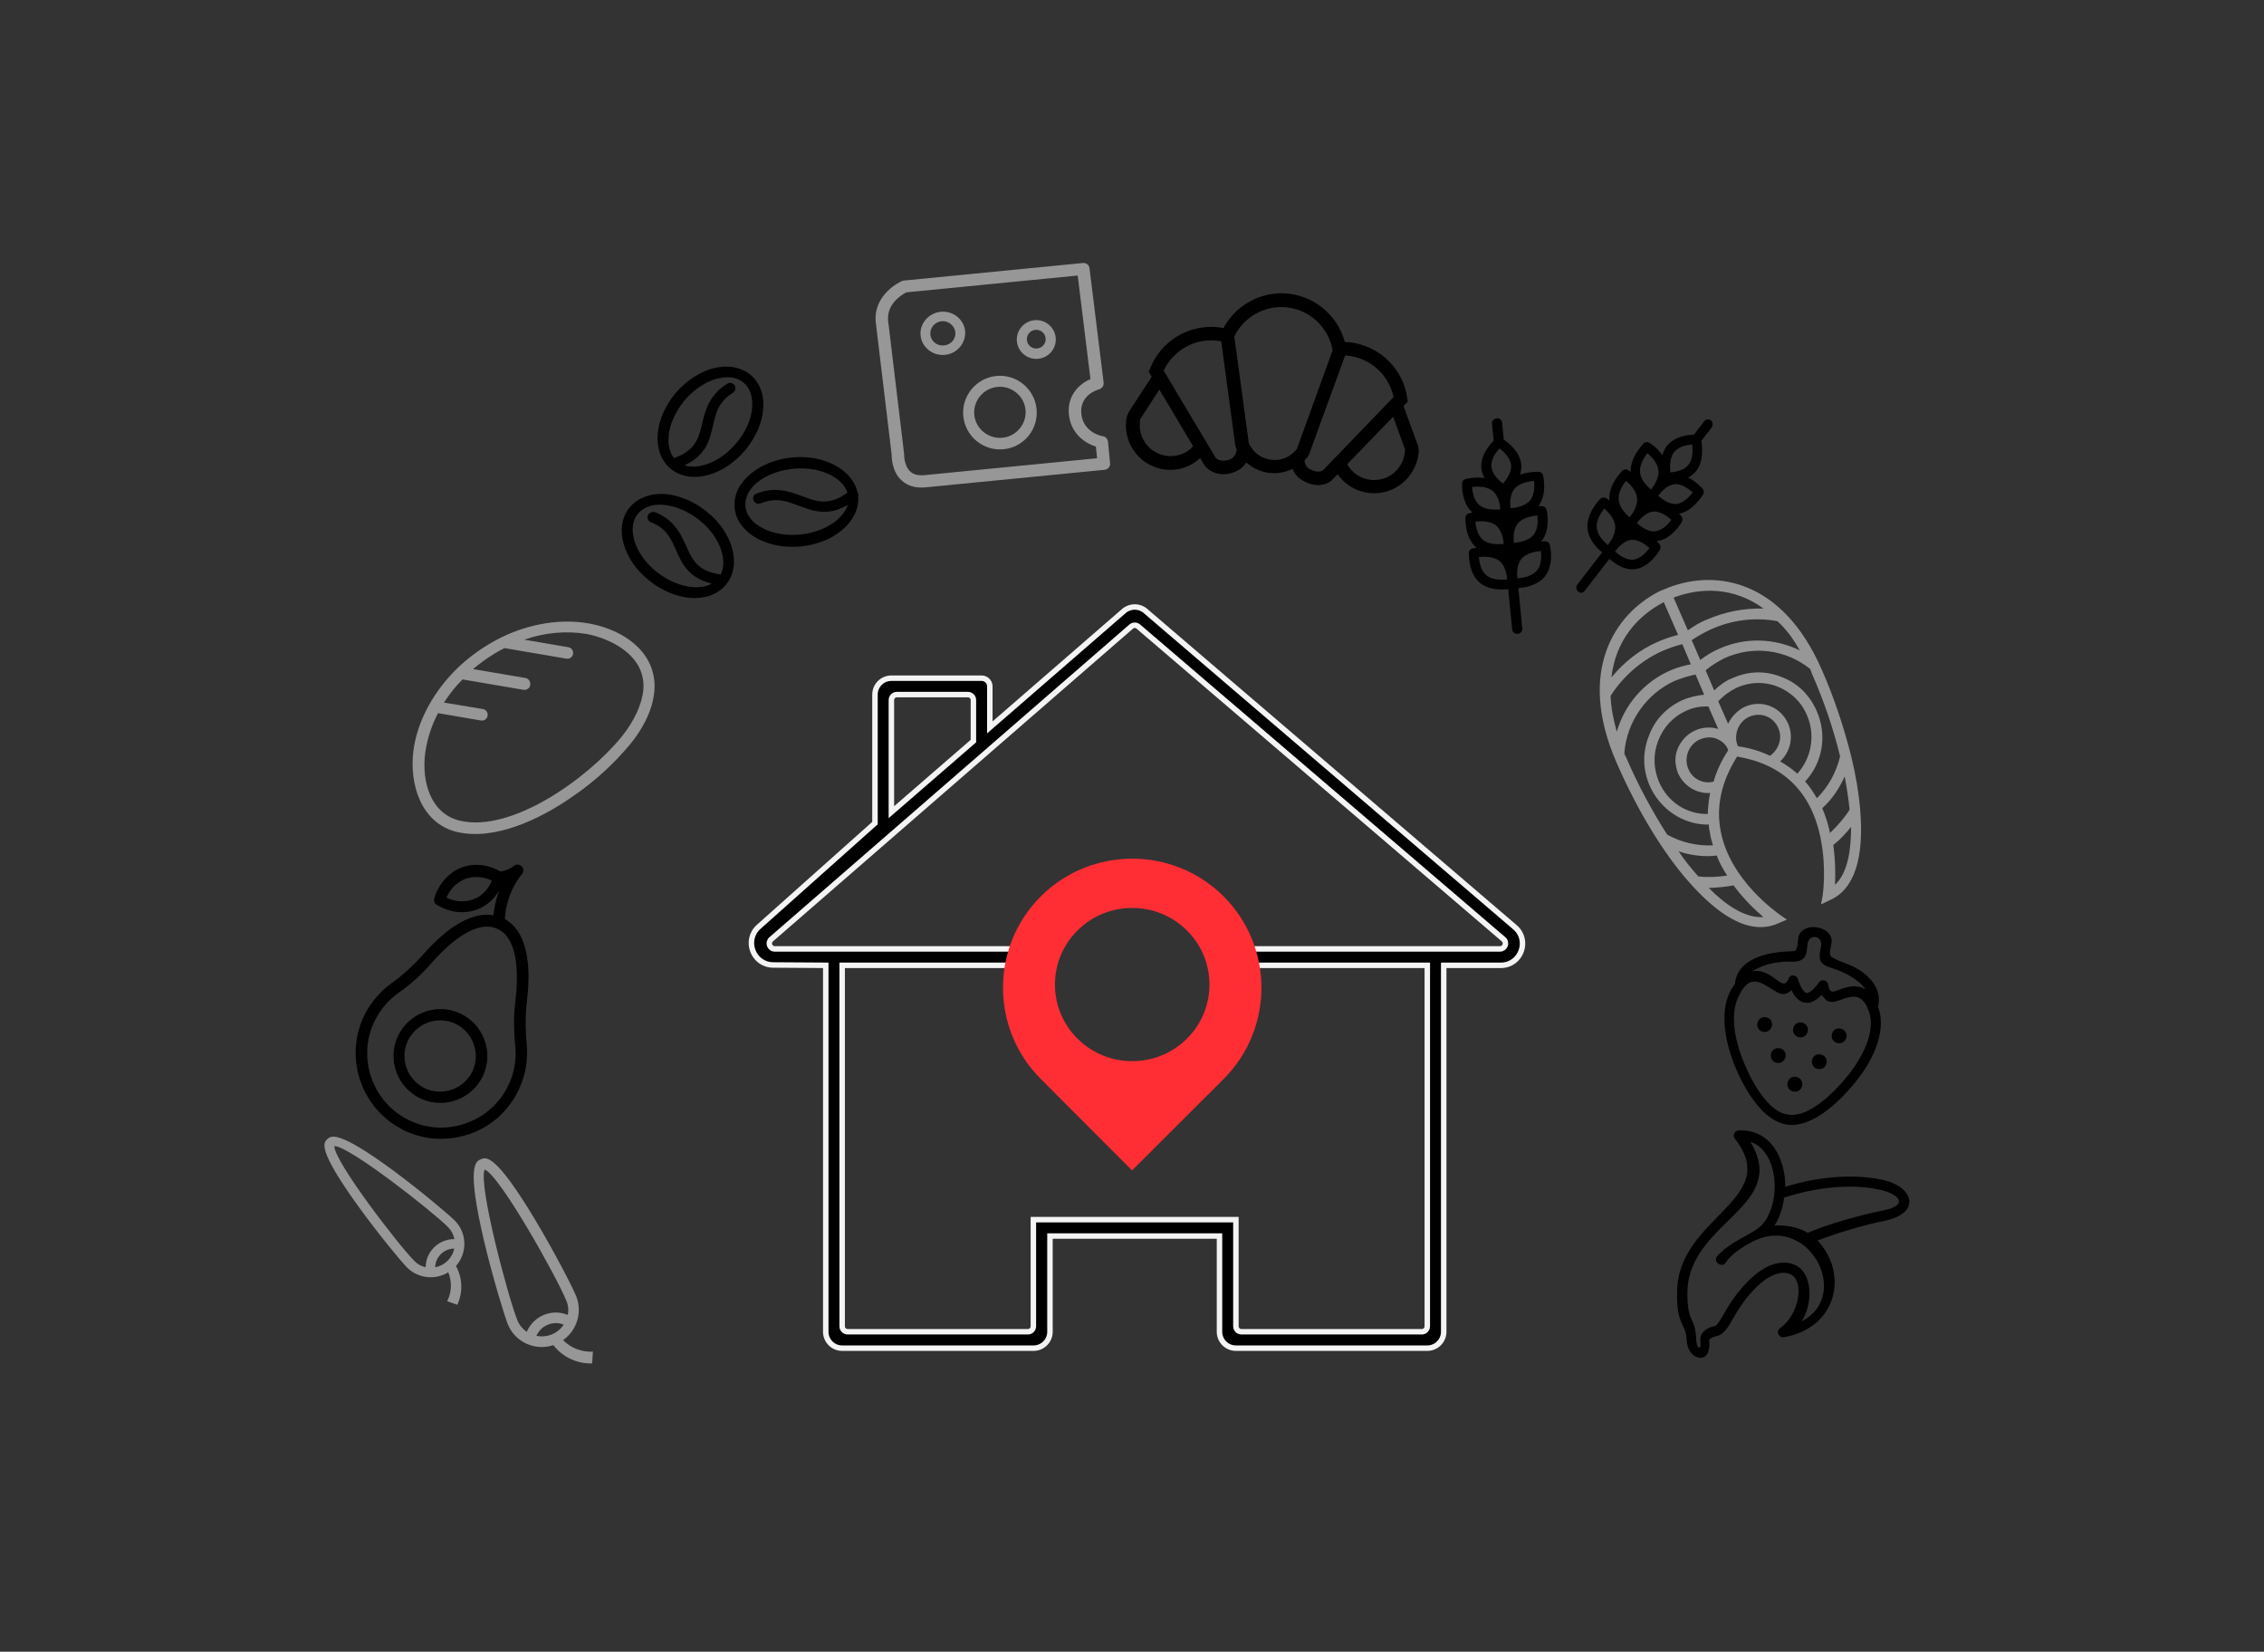 <svg width="414" height="302" viewBox="0 0 414 302" fill="none" xmlns="http://www.w3.org/2000/svg">
    <rect x="0" y="0" width="414" height="302" fill="#333333" stroke="none"/>
    <path d="M107.631 113.987C102.632 113.101 97.011 113.994 91.916 116.424C91.841 116.479 91.737 116.495 91.661 116.549C90.092 117.325 88.605 118.216 87.2 119.221C86.022 120.064 84.9 120.983 83.833 121.979C79.342 126.296 76.312 131.77 75.596 137.268C74.824 143.329 76.955 150.558 83.591 152.126C90.266 153.667 98.502 150.09 105.298 145.224C109.009 142.625 112.325 139.556 115.235 136.081C117.075 133.836 119.32 130.315 119.653 126.367C119.735 125.439 119.713 124.526 119.523 123.619C119.36 122.75 119.067 121.859 118.659 121.049C116.903 117.552 112.76 114.894 107.631 113.987ZM116.862 121.988C117.495 123.273 117.77 124.7 117.642 126.125C117.379 128.806 115.985 131.833 113.676 134.704C107.277 142.532 93.449 152.258 84.124 150.063C78.748 148.81 77.043 142.899 77.766 137.571C78.138 135.043 78.931 132.62 80.095 130.395L87.944 131.733C88.075 131.755 88.244 131.75 88.347 131.734C88.488 131.691 88.63 131.648 88.744 131.566C88.858 131.485 88.944 131.365 89.031 131.245C89.117 131.125 89.138 130.994 89.159 130.863C89.18 130.732 89.174 130.563 89.157 130.459C89.112 130.317 89.068 130.174 88.986 130.059C88.903 129.944 88.783 129.857 88.663 129.769C88.543 129.681 88.412 129.659 88.281 129.636L81.179 128.46C82.161 126.945 83.302 125.49 84.581 124.227L95.766 126.133C96.028 126.178 96.31 126.091 96.538 125.928C96.766 125.765 96.939 125.525 96.954 125.225C96.996 124.963 96.945 124.651 96.78 124.421C96.616 124.191 96.375 124.016 96.113 123.971L86.498 122.333C87.116 121.832 87.772 121.305 88.456 120.815C89.671 119.945 90.941 119.152 92.255 118.501L103.571 120.429C103.702 120.452 103.871 120.447 103.974 120.431C104.077 120.415 104.257 120.344 104.371 120.263C104.484 120.181 104.571 120.061 104.657 119.942C104.744 119.822 104.765 119.691 104.786 119.56C104.807 119.429 104.801 119.259 104.784 119.155C104.739 119.013 104.695 118.871 104.613 118.756C104.53 118.641 104.41 118.553 104.29 118.465C104.17 118.378 104.039 118.355 103.908 118.333L95.862 116.962C99.531 115.669 103.455 115.294 107.287 115.914C111.807 116.852 115.348 119.071 116.862 121.988Z" fill="#979797"/>
    <path d="M88.373 196.591C86.43 200.892 81.329 202.857 77.027 200.913C72.726 198.97 70.761 193.869 72.705 189.567C74.648 185.266 79.749 183.301 84.051 185.245C88.353 187.188 90.317 192.289 88.373 196.591ZM86.434 195.767C87.913 192.469 86.409 188.618 83.166 187.134C79.868 185.655 76.017 187.159 74.532 190.402C73.054 193.7 74.558 197.551 77.8 199.035C81.099 200.514 84.95 199.01 86.434 195.767Z" fill="black"/>
    <path d="M94.972 198.984C93.219 202.929 89.861 206.018 85.771 207.377C81.954 208.652 77.939 208.482 74.289 206.869C73.938 206.735 73.637 206.539 73.281 206.348C66.506 202.733 63.338 194.54 65.945 187.245C67.05 184.152 69.051 181.59 71.681 179.699C73.63 178.325 75.541 176.561 77.319 174.585C82.081 169.162 86.513 166.7 90.237 167.349C90.317 166.44 90.544 164.728 91.311 162.795C90.343 164.41 88.947 165.673 87.261 166.289C85.252 167.049 82.988 166.933 80.927 166.009C80.57 165.819 80.213 165.629 79.857 165.438C79.439 165.198 79.278 164.707 79.402 164.244C80.266 161.569 82.038 159.537 84.371 158.632C86.653 157.789 89.151 157.995 91.48 159.343C92.874 159.206 93.975 158.366 93.969 158.311C94.388 157.988 95.007 157.984 95.385 158.397C95.758 158.755 95.819 159.368 95.466 159.797C92.397 163.533 92.322 167.933 92.333 168.045C95.909 170.059 97.316 175.215 96.347 183.138C96.069 185.474 96.036 188.011 96.337 191.079C96.555 193.874 96.087 196.566 94.972 198.984ZM89.954 161.013C89.898 161.019 89.893 160.963 89.837 160.968C88.243 160.223 86.548 160.164 85.081 160.703C83.562 161.302 82.328 162.493 81.644 164.137C83.355 164.926 84.994 164.991 86.518 164.447C88.041 163.904 89.27 162.657 89.954 161.013ZM93.089 198.155C94.063 196.033 94.453 193.685 94.228 191.399C93.911 188.163 93.933 185.514 94.25 183.005C94.743 178.846 94.992 171.613 90.93 169.815C86.868 168.017 81.66 172.92 78.927 176.06C77.055 178.215 75.038 180.046 72.927 181.492C70.61 183.127 68.915 185.377 67.934 188.007C65.68 194.31 68.405 201.42 74.288 204.56C77.675 206.368 81.478 206.671 85.072 205.418C88.671 204.22 91.565 201.571 93.089 198.155Z" fill="black"/>
    <path d="M243.682 64.04C242.972 59.897 239.561 56.685 235.385 56.206C231.209 55.726 227.159 58.082 225.536 61.901L223.28 60.909C225.359 56.071 230.438 53.099 235.672 53.7C240.962 54.307 245.237 58.351 246.159 63.591L243.682 64.04Z" fill="black"/>
    <path d="M223.145 86.675C221.697 86.509 220.716 85.719 220.278 85.105L220.229 85.043L210.059 67.967L210.29 67.429C212.227 62.349 217.437 59.223 222.839 59.843C223.507 59.92 224.113 60.046 224.713 60.227L224.048 62.577C223.56 62.408 223.059 62.35 222.557 62.293C218.437 61.82 214.511 64.078 212.79 67.773L222.301 83.701C222.4 83.825 223.109 84.527 224.683 84.087C225.792 83.763 226.136 82.731 226.17 81.945L228.632 82.114C228.495 84.299 227.301 85.854 225.374 86.423C224.549 86.723 223.813 86.751 223.145 86.675Z" fill="black"/>
    <path d="M240.462 88.662C239.794 88.585 239.089 88.335 238.292 87.905C236.754 87.052 235.967 85.551 236.067 83.701L238.536 83.815C238.487 85.22 239.284 85.65 239.55 85.793C240.927 86.572 241.771 86.104 241.957 85.956L254.829 72.596C253.989 68.608 250.677 65.519 246.556 65.047C246.055 64.989 245.548 64.987 245.04 64.986L244.925 62.547C245.55 62.505 246.225 62.526 246.837 62.597C252.294 63.223 256.605 67.441 257.341 72.828L257.444 73.404L243.554 87.776C243.044 88.281 241.965 88.835 240.462 88.662Z" fill="black"/>
    <path d="M232.138 86.466C229.354 86.147 227.021 84.356 225.966 81.752L225.886 81.461L223.203 61.578L225.668 61.24L228.363 81.012C229.076 82.673 230.631 83.867 232.468 84.078C234.306 84.289 236.029 83.528 237.155 82.077L243.925 63.391L246.255 64.223L239.342 83.174L239.267 83.335C237.6 85.57 234.866 86.779 232.138 86.466Z" fill="black"/>
    <path d="M250.334 90.133C247.717 89.832 245.414 88.27 244.153 85.982L246.317 84.82C247.203 86.445 248.827 87.534 250.609 87.738C253.727 88.096 256.52 85.878 256.878 82.76C256.897 82.593 256.91 82.481 256.929 82.314L256.899 82.085L254.196 74.667L256.495 73.802L259.327 81.574L259.423 82.206C259.447 82.49 259.422 82.713 259.39 82.992C258.816 87.495 254.788 90.644 250.334 90.133Z" fill="black"/>
    <path d="M213.084 85.859C208.63 85.348 205.426 81.313 205.937 76.859C205.969 76.58 205.994 76.358 206.082 76.086L206.163 75.869L206.463 75.227L210.844 68.508L212.888 69.871L208.5 76.645C208.481 76.812 208.468 76.924 208.449 77.091C208.091 80.209 210.309 83.002 213.427 83.36C215.265 83.57 217.093 82.878 218.268 81.489L220.113 83.111C218.298 85.16 215.701 86.159 213.084 85.859Z" fill="black"/>
    <path d="M132.106 67.049C131.512 67.107 130.873 67.218 130.289 67.373C127.857 68.048 125.465 69.644 123.49 71.927C121.57 74.254 120.479 76.889 120.269 79.34C120.06 81.79 120.796 84.197 122.698 85.76C124.595 87.275 127.117 87.514 129.549 86.838C131.981 86.163 134.373 84.567 136.298 82.288C138.219 79.961 139.359 77.322 139.564 74.823C139.773 72.373 139.037 69.966 137.14 68.451C135.681 67.33 133.942 66.917 132.106 67.049ZM132.448 69.008C133.833 68.872 135.014 69.194 135.936 69.93C137.128 70.882 137.69 72.528 137.537 74.536C137.388 76.592 136.418 78.923 134.672 80.99C132.926 83.056 130.767 84.483 128.771 85.019C127.409 85.396 126.212 85.416 125.179 85.08C126.612 84.404 127.68 83.571 128.436 82.622C129.461 81.355 129.869 79.905 130.191 78.61C130.832 75.971 131.055 73.665 134.022 71.818C134.211 71.703 134.39 71.491 134.421 71.293C134.501 71.091 134.477 70.85 134.404 70.614C134.331 70.379 134.168 70.249 133.956 70.124C133.744 69.999 133.492 69.975 133.299 70.042C133.2 70.052 133.056 70.115 132.962 70.172C129.335 72.424 128.85 75.631 128.244 78.12C127.917 79.367 127.575 80.47 126.819 81.419C126.107 82.315 125.085 83.096 123.251 83.762C122.455 82.771 122.12 81.394 122.261 79.776C122.409 77.72 123.429 75.384 125.121 73.274C126.867 71.207 129.031 69.829 131.022 69.245C131.512 69.148 132.002 69.052 132.448 69.008ZM144.825 83.64C141.806 83.936 139.119 85.074 137.227 86.669C135.285 88.269 134.103 90.475 134.339 92.882C134.575 95.289 136.213 97.219 138.379 98.416C140.594 99.608 143.401 100.208 146.42 99.912C149.439 99.616 152.131 98.526 154.018 96.882C155.91 95.287 157.098 93.129 156.921 90.814C156.956 90.665 156.991 90.515 156.928 90.376C156.914 90.231 156.85 90.092 156.791 90C156.336 87.906 154.825 86.256 152.871 85.184C150.7 83.938 147.844 83.344 144.825 83.64ZM145.028 85.71C147.75 85.443 150.3 85.971 152.096 86.961C153.576 87.788 154.58 88.856 154.95 90.083C153.412 91.206 152.153 91.621 151.01 91.685C149.818 91.753 148.691 91.475 147.496 91.009C145.684 90.36 143.541 89.404 141.013 89.603C140.171 89.685 139.29 89.869 138.328 90.255C138.185 90.318 138.09 90.376 137.996 90.433C137.906 90.539 137.817 90.645 137.777 90.746C137.737 90.848 137.701 90.997 137.716 91.141C137.73 91.286 137.739 91.382 137.803 91.522C137.867 91.661 137.925 91.753 138.034 91.839C138.142 91.926 138.251 92.012 138.354 92.051C138.458 92.089 138.611 92.123 138.76 92.108C138.908 92.094 139.007 92.084 139.151 92.021C142.274 90.743 144.282 91.859 146.87 92.771C148.163 93.228 149.606 93.67 151.244 93.558C152.436 93.489 153.695 93.074 155.019 92.312C154.718 93.314 154.011 94.258 152.997 95.135C151.428 96.456 149.029 97.469 146.307 97.736C143.585 98.002 141.084 97.47 139.288 96.48C137.492 95.489 136.46 94.132 136.309 92.592C136.163 91.099 136.907 89.519 138.476 88.199C139.956 86.985 142.306 85.977 145.028 85.71ZM119.851 90.365C118.025 90.593 116.349 91.341 115.185 92.718C113.618 94.573 113.364 97.077 114.05 99.489C114.732 101.852 116.318 104.273 118.699 106.129C121.034 108.039 123.735 109.086 126.208 109.33C128.725 109.521 131.152 108.797 132.719 106.942C134.286 105.087 134.54 102.583 133.854 100.172C133.173 97.808 131.586 95.388 129.206 93.531C126.87 91.621 124.169 90.574 121.697 90.33C121.093 90.292 120.445 90.307 119.851 90.365ZM119.892 92.305C120.337 92.262 120.837 92.261 121.341 92.309C123.408 92.495 125.798 93.428 127.912 95.116C130.026 96.804 131.436 98.951 131.981 100.939C132.438 102.546 132.327 103.967 131.783 105.041C129.806 104.749 128.601 104.186 127.779 103.441C126.853 102.656 126.308 101.689 125.794 100.524C124.717 98.2 123.672 95.191 119.826 93.673C119.618 93.596 119.416 93.567 119.223 93.635C119.025 93.654 118.836 93.77 118.652 93.934C118.518 94.093 118.438 94.295 118.407 94.493C118.377 94.69 118.45 94.926 118.568 95.109C118.685 95.291 118.848 95.421 119.055 95.498C122.225 96.743 122.839 98.918 123.98 101.383C124.552 102.639 125.224 103.885 126.476 104.929C127.402 105.713 128.611 106.324 130.148 106.708C129.201 107.238 128.022 107.451 126.613 107.346C124.546 107.16 122.156 106.228 120.042 104.539C117.928 102.851 116.518 100.705 115.978 98.765C115.433 96.777 115.669 95.101 116.654 93.935C117.415 93.034 118.511 92.49 119.892 92.305Z" fill="black"/>
    <path d="M340.155 147.981C340.907 156.919 339.085 162.579 334.678 164.557L333.006 165.347L333.315 163.599C333.315 163.599 334.017 158.849 332.969 153.557L332.902 153.147C331.137 144.671 325.979 139.723 317.651 138.33C314.827 142.843 313.753 147.38 314.653 151.965C316.348 161.066 325.241 167.007 325.284 167.126L326.753 168.153L325.031 168.88C323.782 169.43 322.403 169.621 320.951 169.458C317.376 169.058 313.329 166.305 309.009 161.451C304.082 155.955 299.225 147.822 295.498 139.183C288.453 122.813 295.111 112.348 303.448 108.108L304.337 107.748L305.225 107.387C313.851 104.1 325.964 106.032 333.122 122.414C335.423 127.616 337.234 133.165 338.523 138.312C339.377 141.799 339.914 145.079 340.155 147.981ZM325.007 113.571C320.905 112.824 316.719 113.332 312.847 115.083C311.653 115.639 310.447 116.309 309.346 117.048L310.92 120.674C312.033 119.821 313.128 119.139 314.433 118.595C319.138 116.478 324.545 116.681 329.102 118.916C327.879 116.71 326.549 114.951 325.007 113.571ZM306.785 136.883C307.397 135.457 308.499 134.2 309.985 133.562C311.24 132.955 312.892 132.853 314.201 133.287L312.399 129.176C310.99 129.133 309.667 129.33 308.411 129.936C305.975 130.986 304.169 132.968 303.213 135.448C302.256 137.928 302.354 140.583 303.385 142.999C304.958 146.624 308.435 148.911 312.29 148.826C312.325 147.507 312.465 146.258 312.723 144.965C312.431 145.047 312.04 145.003 311.705 144.966C309.582 144.728 307.754 143.373 306.847 141.374C306.28 139.873 306.166 138.366 306.785 136.883ZM307.625 117.775C306.401 118.098 305.108 118.528 303.859 119.078C300.042 120.835 296.782 123.689 294.518 127.23C294.575 129.248 295.004 131.481 295.649 133.796C297.047 128.893 300.566 124.745 305.327 122.634C306.576 122.084 307.862 121.711 309.192 121.457L307.625 117.775ZM323.661 138.199C325.26 137.056 326.004 134.954 325.19 133.138C324.295 131.026 321.963 130.132 319.881 131.049C318.868 131.51 318.158 132.293 317.764 133.284C317.358 134.388 317.355 135.423 317.805 136.45C319.977 136.751 322 137.38 323.661 138.199ZM325.527 139.213C326.748 139.924 327.69 140.605 328.669 141.462C331.253 138.589 332.003 134.419 330.43 130.793C329.406 128.321 327.461 126.494 325.024 125.531C322.587 124.568 319.973 124.677 317.592 125.733C316.337 126.34 315.167 127.186 314.202 128.228L316.004 132.339C316.597 131.083 317.693 129.884 319.067 129.233C322.106 127.849 325.629 129.221 326.98 132.304C328.01 134.719 327.426 137.413 325.527 139.213ZM306.034 109.26L308.643 115.244C309.744 114.505 310.845 113.766 312.144 113.279C315.413 111.863 318.941 111.166 322.492 111.277C317.108 107.339 311.111 107.357 306.034 109.26ZM294.67 123.855C296.963 121.065 299.818 118.797 303.088 117.381C304.281 116.825 305.511 116.446 306.853 116.079L304.243 110.095C299.438 112.603 295.427 117.098 294.67 123.855ZM297.381 138.531C299.534 143.545 302.16 148.38 304.855 152.592C307.409 154.028 310.331 154.7 313.231 154.565C313.028 153.853 312.819 153.197 312.727 152.497C312.623 151.91 312.464 151.317 312.471 150.743C312.012 150.807 311.509 150.75 311.062 150.7C306.985 150.243 303.385 147.54 301.669 143.669C300.411 140.768 300.314 137.595 301.495 134.623C302.571 131.582 304.806 129.302 307.665 128.013C308.915 127.463 310.306 127.159 311.623 127.019L310.056 123.336C308.726 123.59 307.434 124.02 306.191 124.513C301.063 126.871 297.498 131.933 297.03 137.63C297.054 137.92 297.189 138.223 297.381 138.531ZM310.558 160.245C310.67 160.257 310.67 160.257 310.67 160.257C312.346 160.445 314.109 160.355 315.836 160.089C315.112 158.973 314.402 157.743 313.927 156.425C312.778 156.584 311.593 156.566 310.475 156.441C309.302 156.31 308.086 156.058 306.945 155.643C308.058 157.32 309.302 158.839 310.558 160.245ZM316.992 161.886C315.489 162.177 313.949 162.292 312.471 162.356C315.418 165.331 319.03 167.921 322.452 167.672C321.058 166.481 318.959 164.521 316.992 161.886ZM316.028 137.171C315.732 136.276 315.02 135.563 314.103 135.173C313.142 134.663 311.887 134.753 310.818 135.208C309.805 135.669 309.095 136.452 308.702 137.443C308.308 138.433 308.292 139.581 308.743 140.609C309.495 142.476 311.541 143.395 313.349 142.908C313.907 140.958 314.8 139.046 316.028 137.171ZM332.239 145.944C334.336 143.879 335.765 141.222 336.487 138.313C335.29 133.35 333.504 128.091 331.338 123.191C331.258 122.895 331.122 122.592 330.986 122.289C326.52 118.742 320.556 117.959 315.31 120.361C314.11 120.974 312.897 121.7 311.895 122.565L313.462 126.248C314.415 125.32 315.528 124.467 316.827 123.98C319.686 122.691 322.809 122.581 325.73 123.77C328.72 124.853 330.955 127.115 332.213 130.016C334.151 134.43 333.305 139.452 330.093 142.886C330.897 143.781 331.621 144.897 332.239 145.944ZM334.637 152.307C335.969 151.019 337.195 149.661 338.224 148.052C338.043 146.134 337.707 144.084 337.322 141.971C336.341 144.161 334.982 146.194 333.221 147.779C333.85 149.229 334.349 150.837 334.637 152.307ZM338.495 151.187C337.511 152.399 336.477 153.548 335.239 154.501C335.647 157.422 335.634 160.065 335.555 161.781C337.957 159.52 338.496 155.211 338.495 151.187Z" fill="#979797"/>
    <path d="M268.595 101.081C268.611 101.248 268.438 104.851 270.719 106.645C272.24 107.841 274.347 107.859 275.621 107.734C275.679 107.728 275.736 107.723 275.794 107.717L276.518 115.1C276.567 115.6 277.011 115.948 277.532 115.897C278.053 115.846 278.42 115.418 278.371 114.918L277.648 107.535C277.706 107.53 277.763 107.524 277.821 107.518C279.095 107.393 281.159 106.967 282.418 105.498C284.307 103.296 283.437 99.794 283.421 99.628C283.325 99.245 283.008 98.996 282.597 98.98C282.539 98.986 282.244 98.958 281.839 98.998C283.67 96.801 282.859 93.294 282.79 93.188C282.694 92.805 282.377 92.556 281.966 92.541C281.908 92.546 281.671 92.513 281.324 92.547C282.981 90.367 282.186 87.027 282.175 86.916C282.079 86.533 281.762 86.284 281.351 86.268C281.235 86.279 279.592 86.216 277.951 86.769C278.128 86.192 278.242 85.564 278.176 84.898C277.953 82.622 275.862 80.977 274.986 80.391L274.682 77.282C274.633 76.783 274.189 76.434 273.668 76.485C273.147 76.536 272.779 76.964 272.828 77.464L273.133 80.573C272.388 81.318 270.656 83.337 270.879 85.613C270.944 86.279 271.178 86.873 271.464 87.405C269.747 87.181 268.141 87.507 268.031 87.574C267.631 87.669 267.369 87.975 267.349 88.369C267.365 88.536 267.17 91.918 269.278 93.728C268.93 93.763 268.704 93.841 268.646 93.847C268.246 93.942 267.984 94.248 267.964 94.642C267.98 94.808 267.802 98.357 270.025 100.156C269.619 100.196 269.335 100.28 269.277 100.286C268.93 100.32 268.615 100.687 268.595 101.081ZM281.019 104.347C280.127 105.387 278.458 105.663 277.473 105.759C277.381 104.815 277.339 103.194 278.231 102.154C279.123 101.114 280.792 100.838 281.776 100.742C281.869 101.685 281.911 103.306 281.019 104.347ZM280.382 97.852C279.49 98.892 277.821 99.168 276.837 99.264C276.744 98.321 276.702 96.7 277.594 95.659C278.486 94.619 280.155 94.343 281.139 94.247C281.232 95.191 281.274 96.812 280.382 97.852ZM280.519 87.919C280.611 88.862 280.653 90.484 279.761 91.524C278.869 92.564 277.201 92.84 276.216 92.936C276.124 91.993 276.082 90.371 276.974 89.331C277.866 88.291 279.534 88.015 280.519 87.919ZM274.207 81.98C274.967 82.578 276.187 83.692 276.318 85.024C276.448 86.356 275.468 87.685 274.838 88.42C274.078 87.822 272.858 86.708 272.727 85.376C272.591 83.988 273.572 82.659 274.207 81.98ZM269.168 89.032C270.152 88.935 271.843 88.881 272.92 89.729C273.997 90.576 274.276 92.23 274.363 93.118C273.378 93.214 271.688 93.268 270.611 92.421C269.539 91.629 269.26 89.975 269.168 89.032ZM269.788 95.36C270.773 95.263 272.463 95.21 273.54 96.057C274.617 96.904 274.896 98.558 274.983 99.446C273.999 99.543 272.309 99.596 271.231 98.749C270.154 97.902 269.881 96.303 269.788 95.36ZM270.425 101.855C271.41 101.758 273.1 101.704 274.177 102.552C275.254 103.399 275.533 105.053 275.62 105.941C274.636 106.037 272.945 106.091 271.868 105.244C270.791 104.397 270.518 102.798 270.425 101.855Z" fill="black"/>
    <path d="M312.863 76.877C312.503 76.571 311.959 76.624 311.666 76.995L309.765 79.462C308.726 79.506 306.222 79.752 304.805 81.544C304.414 82.038 304.143 82.635 303.98 83.221C303.02 81.833 301.675 80.996 301.615 80.945C301.266 80.751 300.885 80.788 300.581 81.046C300.483 81.17 298.076 83.515 298.184 86.298C297.944 86.093 297.715 86.002 297.71 85.945C297.361 85.751 296.98 85.789 296.676 86.047C296.578 86.17 294.019 88.645 294.301 91.524C294.001 91.269 293.767 91.121 293.707 91.07C293.359 90.876 292.978 90.913 292.673 91.171C292.576 91.294 290.016 93.769 290.299 96.649C290.498 98.681 292.024 100.242 292.978 101.004L288.443 106.864C288.15 107.235 288.205 107.8 288.571 108.163C288.751 108.316 288.979 108.408 289.197 108.387C289.415 108.365 289.621 108.231 289.768 108.046L294.303 102.185C295.207 103.009 296.978 104.26 298.883 104.073C301.658 103.801 303.438 100.662 303.536 100.539C303.72 100.179 303.681 99.783 303.431 99.466C303.425 99.409 303.24 99.2 302.94 98.944C305.661 98.677 307.495 95.533 307.538 95.415C307.723 95.054 307.684 94.659 307.433 94.342C307.428 94.285 307.248 94.132 307.008 93.927C309.603 93.502 311.345 90.537 311.443 90.414C311.628 90.054 311.589 89.658 311.338 89.341C311.278 89.29 310.226 88.082 308.722 87.317C309.244 87.038 309.755 86.646 310.146 86.151C311.564 84.359 311.303 81.705 311.089 80.643L312.99 78.176C313.278 77.749 313.223 77.184 312.863 76.877ZM301.253 82.861C301.973 83.475 303.128 84.616 303.267 86.028C303.4 87.383 302.493 88.783 301.906 89.525C301.187 88.911 300.031 87.77 299.893 86.358C299.76 85.003 300.667 83.603 301.253 82.861ZM297.354 87.918C298.073 88.532 299.229 89.673 299.367 91.085C299.5 92.44 298.594 93.84 298.007 94.582C297.288 93.968 296.132 92.827 295.994 91.415C295.855 90.004 296.762 88.604 297.354 87.918ZM293.999 99.649C293.28 99.036 292.124 97.895 291.986 96.483C291.853 95.128 292.759 93.728 293.346 92.986C294.065 93.6 295.221 94.741 295.359 96.152C295.498 97.564 294.591 98.964 293.999 99.649ZM298.657 102.328C297.351 102.456 296.043 101.444 295.324 100.831C295.856 100.094 296.997 98.842 298.302 98.714C299.608 98.586 300.916 99.598 301.636 100.212C301.049 100.954 299.963 102.2 298.657 102.328ZM302.654 97.148C301.348 97.276 300.04 96.264 299.321 95.65C299.907 94.908 300.994 93.662 302.3 93.534C303.606 93.406 304.913 94.418 305.633 95.031C305.106 95.824 303.96 97.019 302.654 97.148ZM309.538 90.031C308.951 90.772 307.865 92.019 306.559 92.147C305.253 92.275 303.945 91.263 303.225 90.649C303.758 89.913 304.898 88.661 306.204 88.533C307.51 88.405 308.818 89.417 309.538 90.031ZM308.767 84.975C307.936 86.026 306.369 86.293 305.444 86.384C305.35 85.424 305.293 83.72 306.124 82.669C306.955 81.618 308.522 81.351 309.447 81.26C309.541 82.22 309.598 83.925 308.767 84.975Z" fill="black"/>
    <path d="M201.99 85.899L169.281 89.106C167.434 89.287 165.954 88.856 164.84 87.814C163.084 86.207 163.041 83.595 163.043 83.072L160.143 58.919C159.64 53.788 164.738 51.456 164.943 51.384C165.044 51.322 165.149 51.311 165.308 51.296L198.017 48.089C198.65 48.027 199.171 48.447 199.232 49.069L201.812 69.956C201.868 70.527 201.544 71.029 200.974 71.19C200.61 71.278 197.405 72.272 197.735 75.641C198.081 79.166 201.602 79.762 201.654 79.757C202.139 79.814 202.554 80.245 202.605 80.763L202.996 84.754C203.047 85.272 202.623 85.837 201.99 85.899ZM165.732 53.452C165.024 53.835 162.096 55.483 162.406 58.645L165.312 82.849C165.317 82.901 165.322 82.953 165.332 83.057C165.332 83.057 165.267 85.104 166.439 86.193C167.027 86.763 167.902 86.991 169.062 86.877L200.611 83.784L200.403 81.659C198.48 81.063 195.807 79.336 195.457 75.76C195.106 72.184 197.513 70.116 199.404 69.303L197.07 50.38L165.732 53.452Z" fill="#979797"/>
    <path d="M172.8 64.886C170.567 65.105 168.55 63.504 168.339 61.345C168.127 59.185 169.794 57.223 172.027 57.004C174.26 56.785 176.277 58.386 176.489 60.546C176.645 62.711 175.033 64.667 172.8 64.886ZM172.197 58.731C170.968 58.852 170.003 59.928 170.125 61.169C170.247 62.411 171.347 63.285 172.631 63.159C173.915 63.033 174.824 61.962 174.702 60.721C174.53 59.538 173.425 58.611 172.197 58.731Z" fill="#979797"/>
    <path d="M183.508 82.141C179.831 82.501 176.514 79.798 176.151 76.098C175.788 72.398 178.517 69.101 182.194 68.741C185.872 68.38 189.189 71.084 189.551 74.784C189.914 78.484 187.236 81.775 183.508 82.141ZM182.39 70.741C179.821 70.993 177.911 73.3 178.161 75.85C178.411 78.4 180.733 80.293 183.302 80.041C185.871 79.789 187.781 77.481 187.531 74.931C187.281 72.381 184.96 70.489 182.39 70.741Z" fill="#979797"/>
    <path d="M189.845 65.602C187.888 65.794 186.143 64.369 185.952 62.423C185.761 60.476 187.197 58.739 189.154 58.547C191.111 58.355 192.856 59.781 193.047 61.727C193.237 63.673 191.802 65.41 189.845 65.602ZM189.326 60.311C188.348 60.407 187.692 61.27 187.781 62.182C187.876 63.155 188.743 63.807 189.66 63.717C190.639 63.621 191.295 62.758 191.206 61.846C191.116 60.934 190.305 60.215 189.326 60.311Z" fill="#979797"/>
    <path d="M325.318 192.058C324.056 191.848 323.765 193.737 325.026 193.948C326.282 194.111 326.574 192.221 325.318 192.058Z" fill="black" stroke="black" stroke-width="0.8"/>
    <path d="M322.805 186.388C321.596 186.22 321.3 188.063 322.514 188.278C323.817 188.436 324.109 186.547 322.805 186.388Z" fill="black" stroke="black" stroke-width="0.8"/>
    <path d="M328.36 197.294C327.099 197.084 326.807 198.973 328.068 199.183C329.329 199.394 329.621 197.504 328.36 197.294Z" fill="black" stroke="black" stroke-width="0.8"/>
    <path d="M336.413 188.442C335.204 188.274 334.908 190.116 336.121 190.331C337.43 190.537 337.722 188.647 336.413 188.442Z" fill="black" stroke="black" stroke-width="0.8"/>
    <path d="M343.425 184.032C344.073 181.392 342.631 179.339 340.72 177.856C338.654 176.246 336.481 175.982 335.202 175.105C334.073 174.786 334.96 173.125 334.948 172.029C334.868 169.269 329.833 168.522 328.94 171.091C328.603 172.03 328.986 173.997 327.786 173.924C325.693 173.986 323.708 174.18 321.68 174.904C319.377 175.75 317.475 177.272 317.257 179.918C314.874 182.871 314.937 187.398 316.18 191.809C317.372 196.177 321.38 204.945 326.888 205.645C332.396 206.346 338.695 199.048 340.974 195.533C343.42 191.762 344.722 187.531 343.425 184.032ZM322.281 176.658C323.846 176.075 326.006 175.72 327.735 175.837C330.268 175.875 330.365 174.434 330.496 172.847C330.651 170.541 333.509 170.977 332.966 173.225C332.642 174.783 332.308 176.248 334.712 176.918C336.431 177.418 338.182 178.248 339.626 179.347C340.197 179.816 340.72 180.289 341.111 180.871C340.658 180.63 340.21 180.435 339.728 180.387C338.467 180.176 337.223 180.632 336.164 181.022C335.152 181.408 334.556 181.657 334.304 180.06C334.225 179.256 333.144 178.933 332.637 179.603C332.258 180.117 331.121 181.66 330.347 181.545C329.572 181.43 328.961 179.582 328.759 178.981C328.491 178.196 327.386 178.114 327.077 178.86C326.602 180.338 325.738 179.802 324.965 179.21C323.526 178.158 322.143 177.196 320.323 177.613C320.91 177.27 321.595 176.964 322.281 176.658ZM339.403 194.589C337.625 197.388 331.686 204.459 327.043 203.817C322.409 203.269 318.802 194.701 317.849 191.311C316.906 188.016 316.723 184.694 317.871 182.291C320.073 177.495 322.317 179.947 324.941 181.407C326.003 182.019 326.698 181.807 327.626 181.048C327.819 181.554 328.097 181.957 328.365 182.264C329.402 183.594 330.89 183.687 332.225 182.697C332.49 182.48 332.845 182.207 333.1 181.895C333.317 182.16 333.487 182.43 333.803 182.733C334.694 183.552 335.796 183.11 336.808 182.725C338.836 182.001 340.297 181.81 341.431 184.132L341.44 184.227C342.965 187.131 341.725 191.022 339.403 194.589Z" fill="black"/>
    <path d="M332.823 193.183C331.562 192.972 331.27 194.862 332.531 195.072C333.788 195.235 334.084 193.393 332.823 193.183Z" fill="black" stroke="black" stroke-width="0.8"/>
    <path d="M329.39 187.364C328.129 187.154 327.837 189.043 329.098 189.253C330.359 189.464 330.651 187.574 329.39 187.364Z" fill="black" stroke="black" stroke-width="0.8"/>
    <path d="M312.558 244.951C312.591 245.416 312.637 246.246 312.444 246.911C311.909 249.157 309.308 248.426 308.646 246.241C308.512 245.794 308.41 245.236 308.392 244.558C308.336 243.678 308.1 243.249 307.827 242.617C307.231 241.364 306.556 239.967 306.684 236.066C306.877 222.457 325.993 219.334 317.24 208.197C316.755 207.551 317.226 206.679 318.015 206.692C323.905 206.456 326.494 212.01 326.459 216.995C329.534 216.014 337.123 214.157 344.287 215.732C350.2 217.063 351.191 221.913 344.605 223.22C340.804 223.967 335.733 225.521 332.347 226.821C337.92 232.616 336.188 242.68 326.281 244.489C325.214 244.684 324.65 243.319 325.601 242.779C329.212 240.128 330.156 233.51 326.876 232.798C322.95 231.995 318.634 237.972 317.055 240.828C316.021 242.641 315.269 243.984 313.957 244.276C313.094 244.434 312.734 244.761 312.558 244.951ZM324.494 224.062C326.268 224 328.563 224.21 330.569 225.416C333.917 223.914 340.156 222.146 344.262 221.344C349.028 220.421 347.453 218.403 343.942 217.576C336.486 215.846 328.422 218.261 326.242 218.974C326.04 220.74 325.482 222.571 324.494 224.062ZM321.096 226.726C319.156 227.604 316.575 229.281 315.596 230.822C314.899 231.893 313.287 230.825 313.933 229.763C316.454 226.892 320.199 225.842 321.991 224.152C325.74 220.533 325.486 210.517 320.076 208.779C327.278 220.619 308.877 223.349 308.577 236.087C308.477 239.564 309.055 240.716 309.564 241.776C309.915 242.551 310.045 243.261 310.156 244.446C310.156 245.022 310.249 245.529 310.304 245.834C310.536 246.525 311.049 246.746 310.956 245.662C310.914 245.146 310.863 244.579 311.02 244.288C311.011 244.237 311.439 242.849 313.624 242.45C314.021 242.325 314.617 241.273 315.42 239.921C317.52 236.184 322.307 229.912 327.333 230.985C331.643 231.876 331.623 238.378 329.43 241.608C338.555 236.955 331.006 222.349 321.096 226.726Z" fill="black"/>
    <path d="M102.969 245.029C105.551 243.214 106.514 239.865 105.363 236.99C104.75 235.463 101.444 229.002 97.864 223.038C90.573 210.859 88.861 211.556 87.929 211.961C86.997 212.367 85.257 213.027 88.51 226.884C90.123 233.677 92.252 240.61 92.865 242.136C94.194 245.405 97.84 247.056 101.189 245.952C102.88 248.132 105.513 249.373 108.275 249.292L108.426 247.135C106.397 247.252 104.427 246.507 102.969 245.029ZM103.816 240.424C100.91 239.212 97.588 240.588 96.316 243.525C95.557 242.983 94.959 242.263 94.616 241.411C92.99 237.43 87.41 216.612 88.625 213.835C91.447 214.935 101.949 233.763 103.537 237.772C103.918 238.596 104.017 239.514 103.816 240.424ZM98.088 244.243C98.942 242.319 101.153 241.424 103.085 242.198C102.007 243.822 100.04 244.651 98.088 244.243Z" fill="#979797"/>
    <path d="M81.973 232.626C79.541 234.126 76.41 233.732 74.429 231.747C73.378 230.692 69.182 225.634 65.499 220.526C57.968 210.11 59.16 208.934 59.83 208.304C60.5 207.673 61.671 206.461 72.04 214.116C77.115 217.884 82.123 222.131 83.175 223.187C85.42 225.459 85.492 229.083 83.377 231.475C84.587 233.66 84.679 236.295 83.625 238.564L81.777 237.919C82.599 236.273 82.682 234.368 81.973 232.626ZM77.839 231.687C77.869 228.836 80.2 226.563 83.098 226.554C82.918 225.729 82.532 224.974 81.946 224.384C79.214 221.61 63.885 209.533 61.14 209.552C61.047 212.293 72.964 227.754 75.732 230.507C76.281 231.119 77.01 231.53 77.839 231.687ZM83.062 228.285C81.157 228.308 79.622 229.828 79.576 231.712C81.312 231.395 82.705 230.054 83.062 228.285Z" fill="#979797"/>
    <path d="M138.75 169.453C136.017 171.889 137.723 176.412 141.384 176.437C146.02 176.469 150.551 176.5 151 176.5V243.5C151 245.157 152.343 246.5 154 246.5H189C190.657 246.5 192 245.157 192 243.5V226H223V243.5C223 245.157 224.343 246.5 226 246.5H261C262.657 246.5 264 245.157 264 243.5V176.5H274.5C278.15 176.453 279.795 171.91 277.022 169.537L210.512 112.612C210.256 112.394 209.877 112.067 209.474 111.717C208.341 110.735 206.658 110.735 205.525 111.717C205.122 112.067 204.743 112.394 204.488 112.612L181 133V125.5C181 124.672 180.328 124 179.5 124H163C161.343 124 160 125.343 160 127V150.5L138.75 169.453ZM163 128C163 127.448 163.448 127 164 127H177C177.552 127 178 127.448 178 128V135.5L163 148.5V128ZM206.849 114.565C207.223 114.241 207.779 114.239 208.155 114.561L274.945 171.74C275.65 172.344 275.223 173.5 274.294 173.5H227.023C226.475 173.5 226.029 173.941 226.023 174.489L226.012 175.489C226.005 176.045 226.455 176.5 227.011 176.5H261V242.5C261 243.052 260.552 243.5 260 243.5H227C226.448 243.5 226 243.052 226 242.5V223H188.965V242.5C188.965 243.052 188.517 243.5 187.965 243.5H155C154.448 243.5 154 243.052 154 242.5V176.5H187.977C188.524 176.5 188.97 176.059 188.977 175.512L188.988 174.512C188.995 173.955 188.545 173.5 187.988 173.5H141.676C140.751 173.5 140.322 172.352 141.02 171.745L206.849 114.565Z" fill="black"/>
    <path d="M138.75 169.453C136.017 171.889 137.723 176.412 141.384 176.437C146.02 176.469 150.551 176.5 151 176.5V243.5C151 245.157 152.343 246.5 154 246.5H189C190.657 246.5 192 245.157 192 243.5V226H223V243.5C223 245.157 224.343 246.5 226 246.5H261C262.657 246.5 264 245.157 264 243.5V176.5H274.5C278.15 176.453 279.795 171.91 277.022 169.537L210.512 112.612C210.256 112.394 209.877 112.067 209.474 111.717C208.341 110.735 206.658 110.735 205.525 111.717C205.122 112.067 204.743 112.394 204.488 112.612L181 133V125.5C181 124.672 180.328 124 179.5 124H163C161.343 124 160 125.343 160 127V150.5L138.75 169.453ZM163 128C163 127.448 163.448 127 164 127H177C177.552 127 178 127.448 178 128V135.5L163 148.5V128ZM206.849 114.565C207.223 114.241 207.779 114.239 208.155 114.561L274.945 171.74C275.65 172.344 275.223 173.5 274.294 173.5H227.023C226.475 173.5 226.029 173.941 226.023 174.489L226.012 175.489C226.005 176.045 226.455 176.5 227.011 176.5H261V242.5C261 243.052 260.552 243.5 260 243.5H227C226.448 243.5 226 243.052 226 242.5V223H188.965V242.5C188.965 243.052 188.517 243.5 187.965 243.5H155C154.448 243.5 154 243.052 154 242.5V176.5H187.977C188.524 176.5 188.97 176.059 188.977 175.512L188.988 174.512C188.995 173.955 188.545 173.5 187.988 173.5H141.676C140.751 173.5 140.322 172.352 141.02 171.745L206.849 114.565Z" stroke="#F4F4F4"/>
    <path fill-rule="evenodd" clip-rule="evenodd" d="M190.321 163.9C181.107 173.1 181.107 188.083 190.321 197.282L207.012 214L223.756 197.282C232.97 188.083 232.97 173.1 223.756 163.9C214.541 154.7 199.535 154.7 190.321 163.9ZM197.048 170.114C191.531 175.583 191.531 184.455 197.048 189.924C202.564 195.392 211.513 195.392 217.029 189.924C222.546 184.455 222.546 175.583 217.029 170.114C211.513 164.645 202.564 164.645 197.048 170.114Z" fill="#FF2D34"/>
    </svg>
